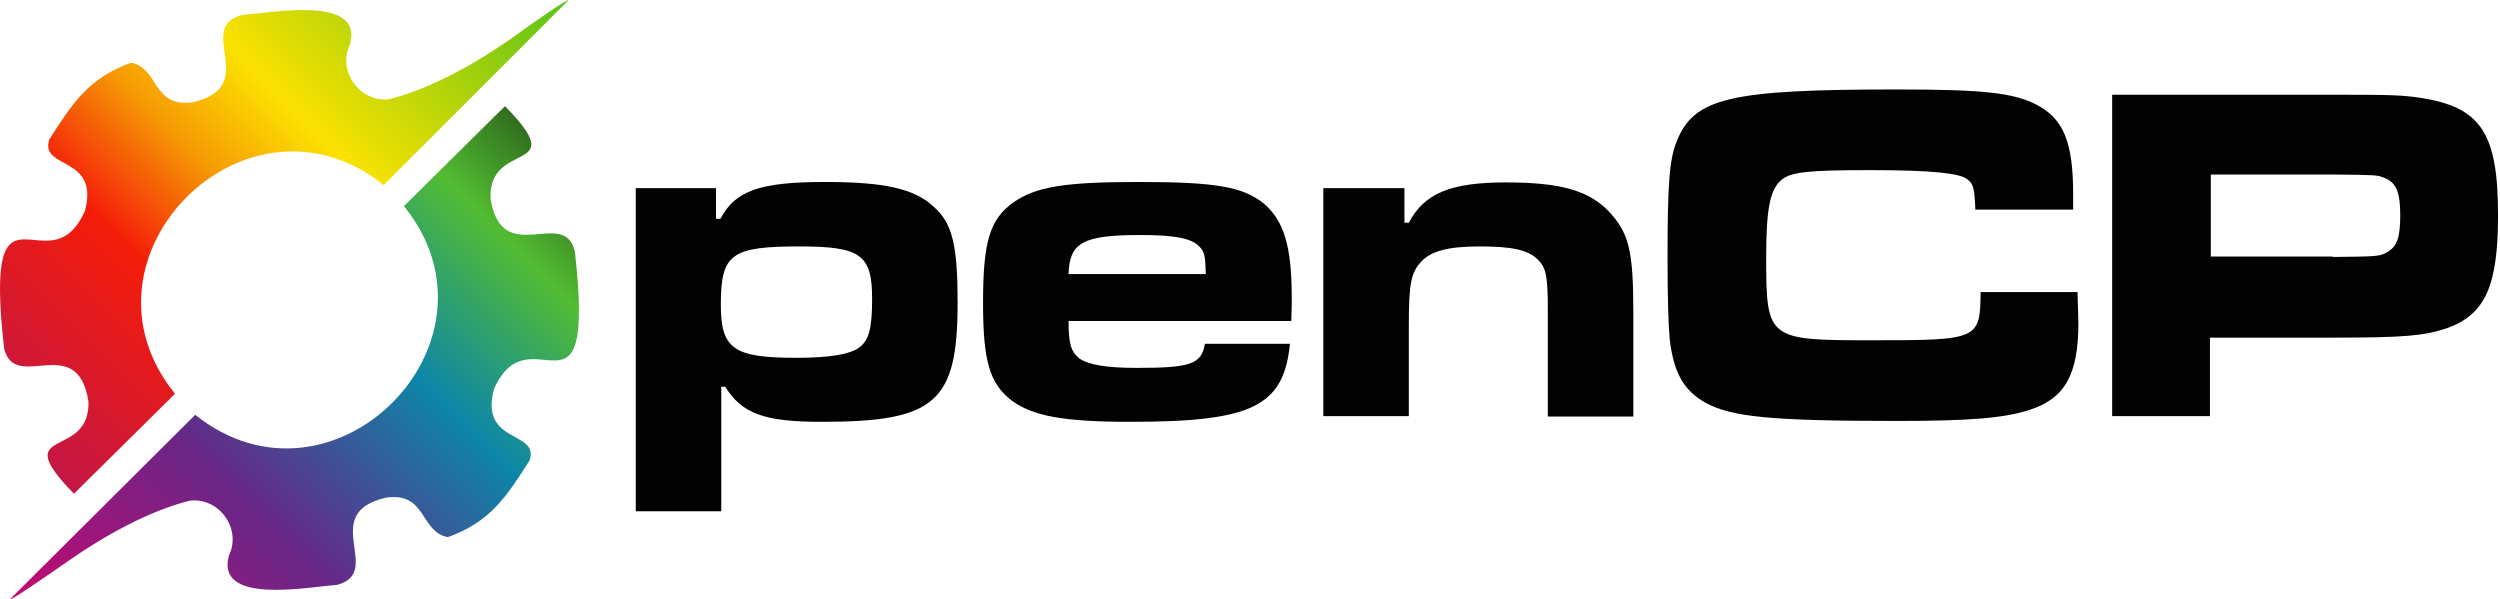 <svg width="855" height="205" viewBox="0 0 855 205" fill="none" xmlns="http://www.w3.org/2000/svg">
<path d="M174.365 13.497C162.343 21.895 147.014 30.443 133.189 33.892C123.12 35.241 115.305 24.294 119.664 15.296C124.623 -1.95 92.312 4.499 82.845 5.099C66.314 9.298 89.457 29.543 66.014 34.941C52.038 37.041 54.442 23.244 44.824 21.445C30.397 26.694 24.987 34.941 16.872 47.688C13.416 58.036 34.154 53.087 29.045 72.132C16.722 99.726 -5.82 54.887 1.393 119.071C5 134.667 26.34 113.072 30.247 137.217C30.998 157.762 2.145 145.165 25.288 168.859L59.852 134.667C22.132 88.029 84.348 25.794 131.235 63.285L194.503 0C193.451 0 183.082 7.198 174.365 13.497Z" fill="url(#paint0_linear_6_90)"/>
<path d="M23.635 191.653C35.657 183.255 50.986 174.707 64.811 171.258C74.88 169.909 82.695 180.856 78.337 189.854C73.377 207.1 105.687 200.651 115.155 200.051C131.686 195.852 108.543 175.607 131.986 170.209C145.962 168.109 143.558 181.906 153.176 183.705C167.603 178.457 173.013 170.209 181.128 157.462C184.584 147.114 163.846 152.063 168.955 133.018C181.278 105.424 203.82 150.263 196.607 86.079C193 70.483 171.66 92.078 167.753 67.933C167.002 47.389 195.855 59.985 172.712 36.291L138.148 70.483C175.868 117.121 113.652 179.356 66.765 141.865L3.347 205C4.399 205 14.768 197.802 23.635 191.653Z" fill="url(#paint1_linear_6_90)"/>
<path d="M217.283 64.334H244.876V74.832H246.376C251.475 65.234 259.723 62.235 282.217 62.235C302.312 62.235 312.81 64.484 319.408 70.783C325.707 76.331 327.506 83.83 327.506 103.625C327.506 137.666 319.858 144.265 281.017 144.265C261.222 144.265 253.724 141.415 248.025 132.268H246.676V174.857H217.433V64.334H217.283ZM246.526 104.225C246.526 119.371 250.875 122.37 272.47 122.37C283.717 122.37 290.615 121.17 293.764 118.921C297.213 116.372 298.263 112.323 298.263 102.125C298.263 87.129 294.364 84.279 273.519 84.279C249.975 84.279 246.526 86.829 246.526 104.225Z" fill="#020202"/>
<path d="M441.178 117.421C439.079 139.016 428.282 144.265 386.592 144.265C363.947 144.265 353.3 142.315 346.102 137.067C338.453 131.218 336.204 123.57 336.204 103.625C336.204 82.63 338.453 74.982 346.701 69.133C354.35 63.884 363.947 62.235 389.441 62.235C415.835 62.235 425.132 63.884 432.181 69.583C439.079 75.432 441.778 84.129 441.778 101.825C441.778 102.875 441.778 106.474 441.628 109.773H365.447C365.447 117.721 366.347 120.271 369.046 122.52C372.195 124.77 378.344 125.819 388.841 125.819C407.437 125.819 410.886 124.47 412.086 117.571H441.178V117.421ZM412.385 93.727C412.235 87.579 411.936 86.079 410.136 84.279C407.437 81.43 401.588 80.38 390.041 80.38C370.396 80.38 365.747 82.93 365.447 93.727H412.385Z" fill="#020202"/>
<path d="M480.319 64.334V76.181H481.819C487.067 66.134 496.065 62.385 514.96 62.385C533.556 62.385 543.154 65.084 550.052 72.132C557.1 79.631 558.6 85.479 558.6 106.924V142.465H529.357V106.924C529.357 94.327 528.907 91.628 525.758 88.628C522.609 85.479 517.06 84.279 506.113 84.279C495.465 84.279 489.617 85.779 486.167 89.378C482.568 93.127 481.819 96.876 481.819 111.123V142.315H452.576V64.334H480.319Z" fill="#020202"/>
<path d="M710.513 100.026C710.663 106.324 710.813 108.724 710.813 110.373C710.813 128.219 706.164 136.317 694.017 140.216C685.169 143.065 673.022 143.965 648.728 143.965C605.688 143.965 591.742 142.615 582.894 137.516C575.696 133.317 572.396 127.319 571.047 116.072C570.597 111.123 570.297 102.125 570.297 88.029C570.297 63.435 570.897 54.437 573.446 48.288C579.445 33.442 591.442 30.593 649.028 30.593C678.421 30.593 688.618 31.792 696.266 35.691C705.714 40.49 709.013 48.588 709.013 66.284V71.683H675.571C675.271 64.484 674.971 62.985 672.872 61.335C670.323 59.236 660.725 58.186 639.58 58.186C618.585 58.186 612.587 58.786 609.287 61.485C605.388 64.784 604.039 71.233 604.039 87.879C604.039 116.072 604.489 116.372 639.88 116.372C676.621 116.372 677.221 116.222 677.371 99.876H710.513V100.026Z" fill="#020202"/>
<path d="M722.36 32.392H797.792C818.636 32.392 821.486 32.542 827.634 33.442C848.479 36.591 854.328 45.439 854.328 73.632C854.328 98.076 849.829 107.674 836.632 112.323C829.134 114.872 821.786 115.472 798.091 115.472H755.802V142.315H722.36V32.392ZM797.792 87.879C813.238 87.729 813.988 87.729 816.687 86.079C819.836 84.129 820.886 81.13 820.886 73.482C820.886 65.534 819.386 62.235 815.187 60.735C812.938 59.835 812.488 59.835 797.941 59.685H756.102V87.729H797.792V87.879Z" fill="#020202"/>
<defs>
<linearGradient id="paint0_linear_6_90" x1="9.22" y1="183.183" x2="203.725" y2="-10.701" gradientUnits="userSpaceOnUse">
<stop stop-color="#B61557"/>
<stop offset="0.342" stop-color="#F41C09"/>
<stop offset="0.483" stop-color="#F69904"/>
<stop offset="0.609" stop-color="#FCE200"/>
<stop offset="1" stop-color="#3FBE1A"/>
</linearGradient>
<linearGradient id="paint1_linear_6_90" x1="203.102" y1="5.146" x2="-14.037" y2="224.805" gradientUnits="userSpaceOnUse">
<stop stop-color="#010202"/>
<stop offset="0.244" stop-color="#52BC32"/>
<stop offset="0.422" stop-color="#0D86A8"/>
<stop offset="0.655" stop-color="#682686"/>
<stop offset="1" stop-color="#E4006C"/>
</linearGradient>
</defs>
</svg>
